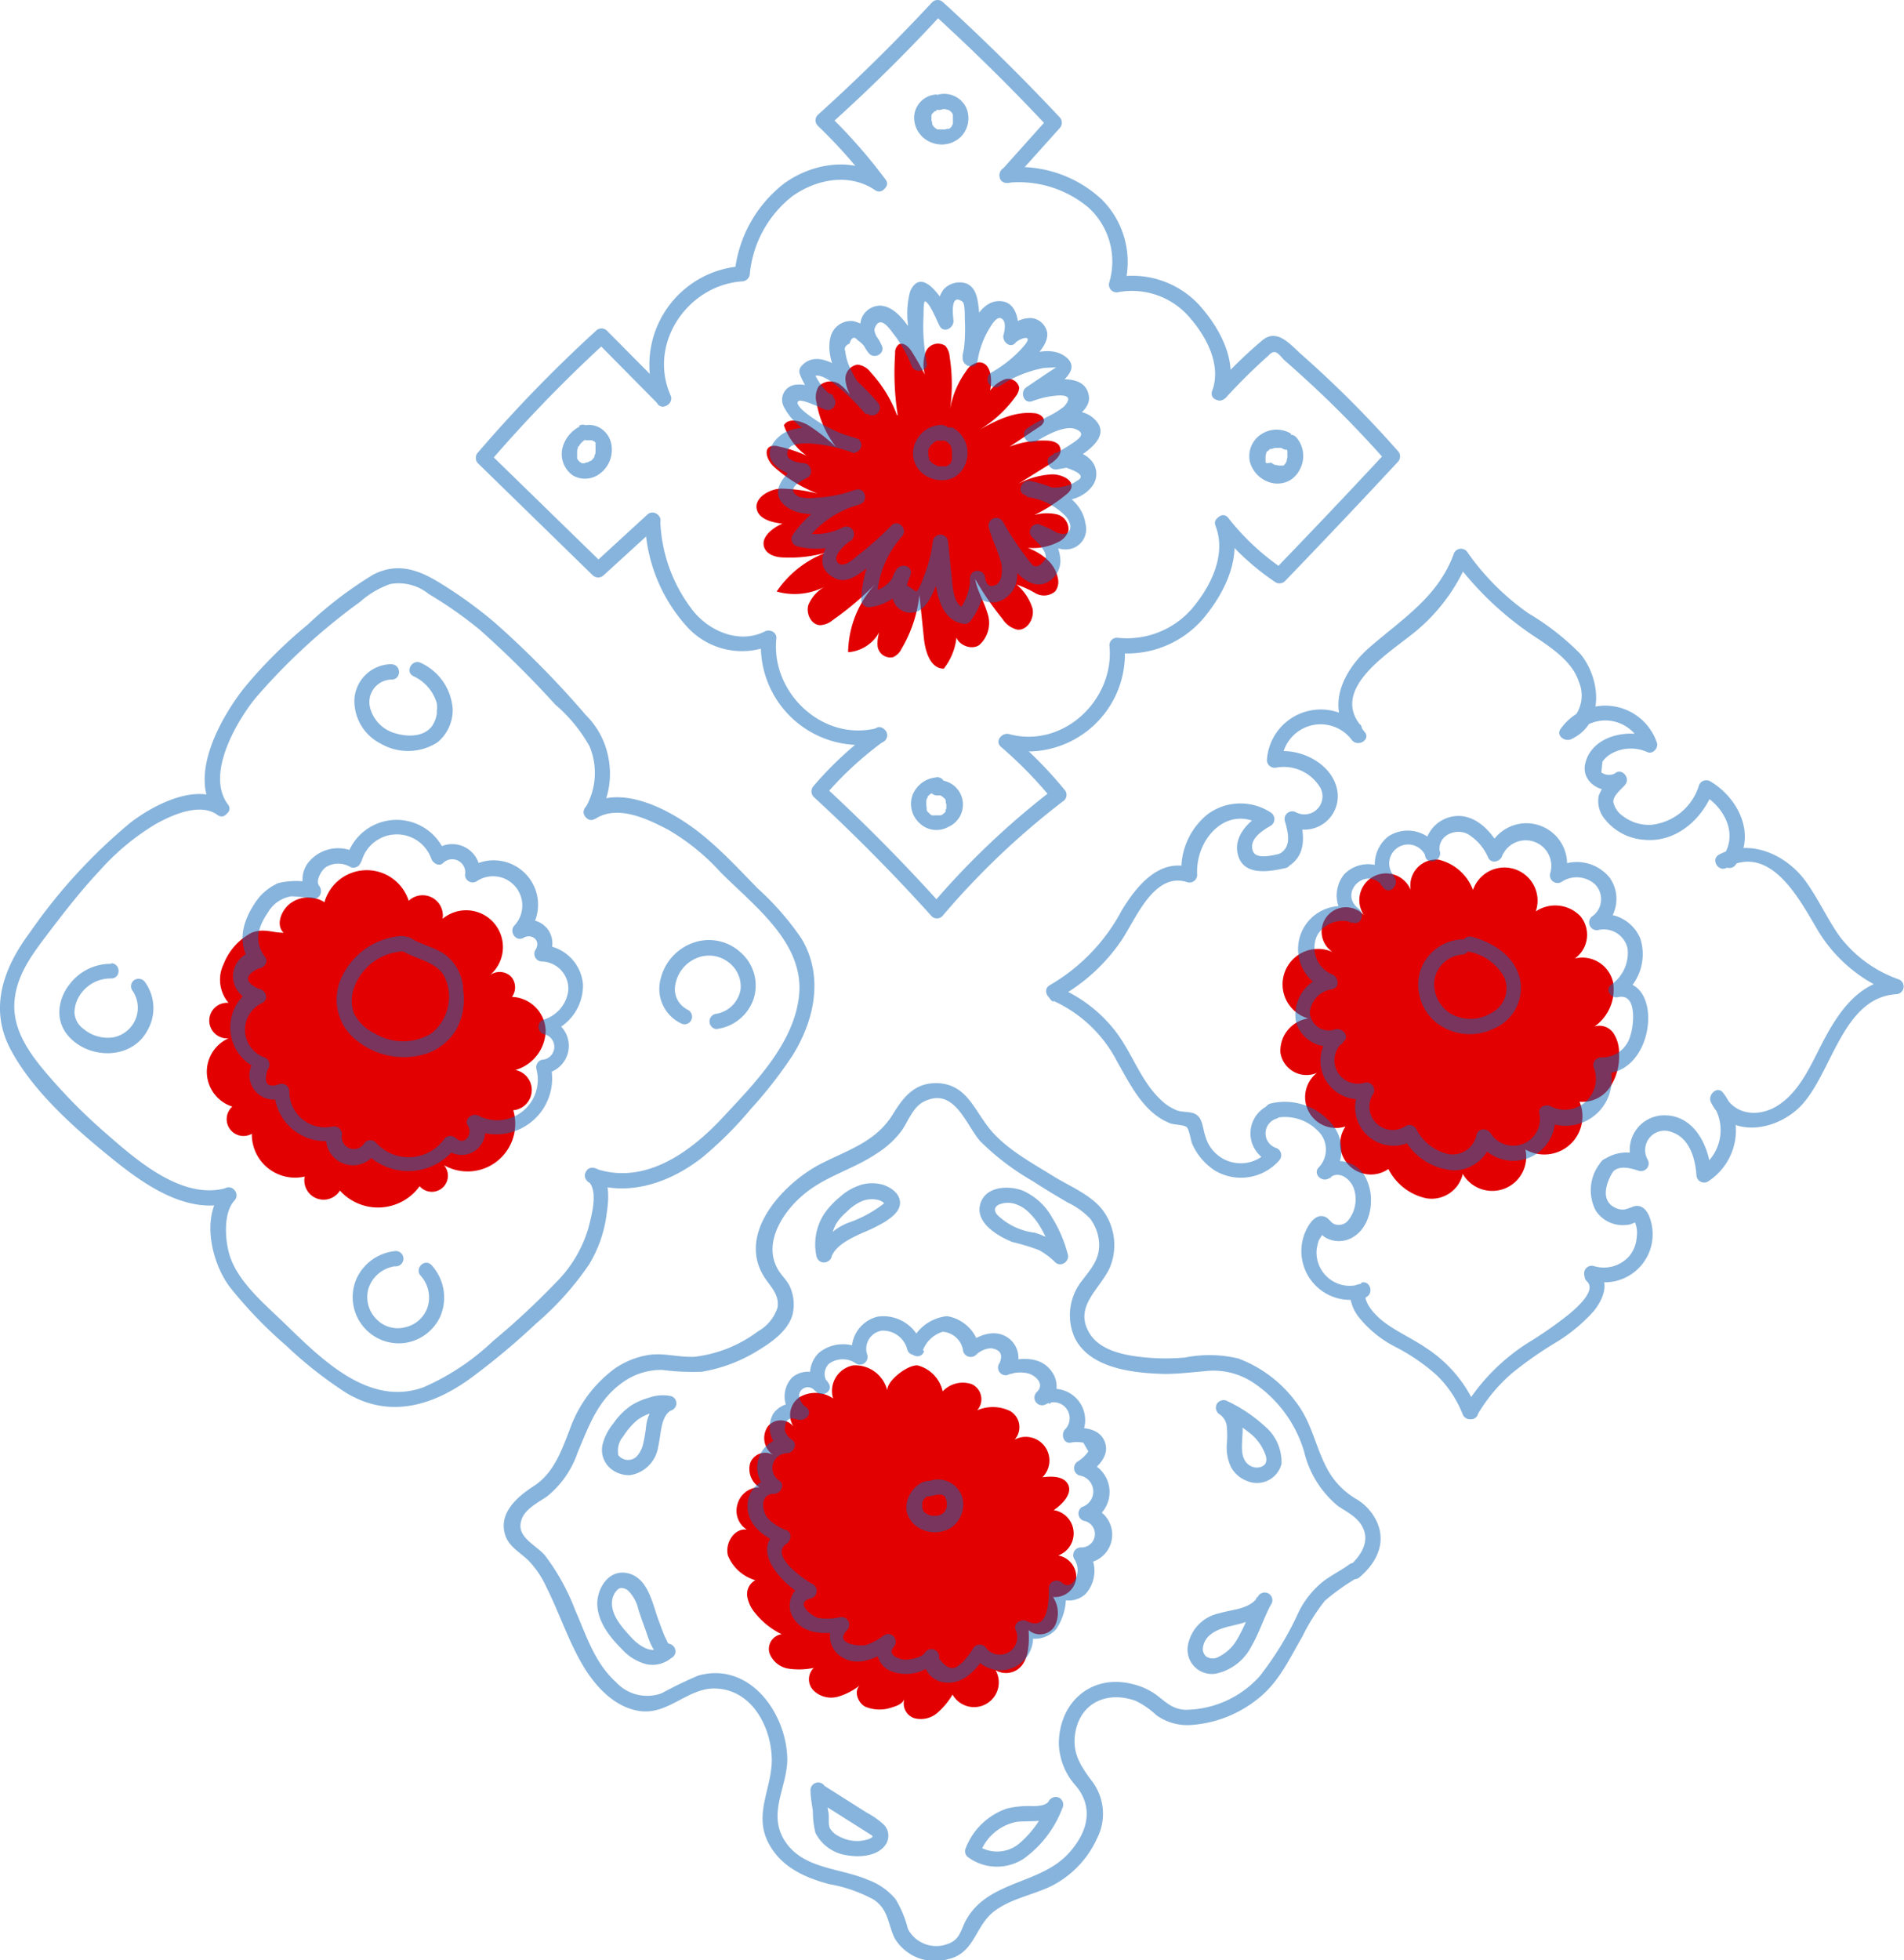 <svg xmlns="http://www.w3.org/2000/svg" viewBox="0 0 156.21 160.79"><defs><style>.cls-1{fill:#e20000;}.cls-2{opacity:0.5;}.cls-3{fill:#0f69ba;}</style></defs><g id="Layer_2" data-name="Layer 2"><g id="Layer_1-2" data-name="Layer 1"><path class="cls-1" d="M72.8,114c0-.78,1.69-2.07,2.48-2a2.83,2.83,0,0,1,2.06,2.13,2.26,2.26,0,0,1,2.39-.59,1.36,1.36,0,0,1,.44,2.14,3.26,3.26,0,0,1,2.7.06,1.53,1.53,0,0,1,.37,2.35,1.94,1.94,0,0,1,2.28,3.09c.79-.11,1.81-.1,2.13.63s-.48,1.58-1.2,2.06a1.93,1.93,0,0,1,.37,3.72,1.79,1.79,0,0,1,1.47,1.92,1.77,1.77,0,0,1-1.9,1.49,2.36,2.36,0,0,1,.14,2.39,1.42,1.42,0,0,1-2.14.32c.07,1.21,0,2.69-1,3.29a1.69,1.69,0,0,1-1.71,0,2,2,0,0,1-3.53,2,6.1,6.1,0,0,1-1.28,1.53,2.08,2.08,0,0,1-1.88.4,1.27,1.27,0,0,1-.78-1.6c-.14.42-.62.6-1,.71A3.06,3.06,0,0,1,71,140c-.66-.34-1-1.38-.37-1.83a5.18,5.18,0,0,1-1.87,1,2.07,2.07,0,0,1-2-.49,1.31,1.31,0,0,1,0-1.87,5.88,5.88,0,0,1-2.09.06,2,2,0,0,1-1.54-1.27,1.22,1.22,0,0,1,1-1.55,6.29,6.29,0,0,1-2.2-1.77,2.77,2.77,0,0,1-.63-1.38,1.29,1.29,0,0,1,.67-1.28,3.49,3.49,0,0,1-2.24-2c-.29-1,.5-2.3,1.54-2.15a1.84,1.84,0,0,1-.77-2.07A1.87,1.87,0,0,1,62.31,122a1.78,1.78,0,0,1-.76-2,1.31,1.31,0,0,1,1.91-.64A1.67,1.67,0,0,1,63,117a1.35,1.35,0,0,1,2.19.14,1.76,1.76,0,0,1,.4-2.53,2.56,2.56,0,0,1,2.76.1A2.13,2.13,0,0,1,70,112a2.7,2.7,0,0,1,2.78,2"/><g class="cls-2"><path class="cls-3" d="M110.69,128.33c-.69.51-1.47.88-2.15,1.4a7.48,7.48,0,0,0-2,2.51,25.72,25.72,0,0,1-3.23,5.3,8.31,8.31,0,0,1-6.07,2.71c-1.16-.07-1.65-.72-2.52-1.33a5.42,5.42,0,0,0-1.72-.76c-3.4-.91-6.09,1.41-6.13,4.83a5.39,5.39,0,0,0,1.42,3.52c1.49,1.82.91,3.82-.59,5.48-2.33,2.6-6.57,2.23-8.41,5.45-.47.81-.47,1.62-1.5,2a2.63,2.63,0,0,1-3.3-1.21,9,9,0,0,0-1-2.43,5.3,5.3,0,0,0-2.27-1.6c-2.31-1-5.32-.87-6.82-3.18s.26-4.52.19-6.85c-.12-3.73-3.13-7.89-7.3-6.73a33.49,33.49,0,0,0-3,1.45,3.47,3.47,0,0,1-3.77-.93c-1.75-1.59-2.41-3.8-3.33-5.89a18.14,18.14,0,0,0-2.49-4.5c-.62-.72-2-1.36-2-2.38,0-1.26,1.31-1.84,2.19-2.45a7.86,7.86,0,0,0,2.49-3.57c.9-2.12,1.62-4.24,3.56-5.67a5.41,5.41,0,0,1,3.39-1.13,19.66,19.66,0,0,0,3.25.15,12.71,12.71,0,0,0,4.67-1.78c1.09-.66,2.41-1.6,2.77-2.9a3.55,3.55,0,0,0-.19-2.25c-.26-.62-.79-1-1.09-1.62-1.1-2.12.53-4.57,2.1-5.91,1.82-1.58,4.17-2.13,6.13-3.47a7.42,7.42,0,0,0,2-1.84c.55-.78.92-1.94,1.83-2.39,2.49-1.23,3.4,1.83,4.61,3.24a20.79,20.79,0,0,0,4.33,3.29c.93.61,1.89,1.18,2.86,1.75a6.31,6.31,0,0,1,1.83,1.31,3.67,3.67,0,0,1,.75,2.16c0,1.25-.7,2-1.41,2.94a4.53,4.53,0,0,0-.61,4.65c1.23,2.58,4.9,2.94,7.41,3,1.08,0,2.14-.13,3.22-.22a5.92,5.92,0,0,1,4.13,1,10.33,10.33,0,0,1,4.08,5.61,8.23,8.23,0,0,0,2.78,4.45c.87.58,1.81,1,2.15,2.07s-.4,2.14-1.26,2.88c-.61.53.28,1.41.88.88,1.34-1.15,2.18-2.72,1.45-4.46a4.27,4.27,0,0,0-1.61-1.88,6.37,6.37,0,0,1-2.5-2.54c-1-1.87-1.25-3.8-2.59-5.52a10.45,10.45,0,0,0-4.71-3.54,10.28,10.28,0,0,0-4.35-.08,17.32,17.32,0,0,1-3.22,0c-1.57-.14-3.75-.5-4.64-2-1.32-2.2.89-3.61,1.68-5.39a4.8,4.8,0,0,0-.57-4.67c-1-1.32-2.78-2-4.15-2.86-1.74-1.08-3.83-2.21-5.14-3.83S79.31,89,77,88.85c-1.88-.09-2.83,1.05-3.73,2.52-1.41,2.31-3.69,2.94-6,4.13-3.06,1.61-7,5.82-4.43,9.45.51.73,1.1,1.32.95,2.31a3.47,3.47,0,0,1-1.61,1.95A10.75,10.75,0,0,1,57,111.29c-1.24.07-2.45-.32-3.7-.16a6.74,6.74,0,0,0-2.88,1.14,10.55,10.55,0,0,0-3.68,5c-.7,1.78-1.31,3.59-3,4.66-1.36.89-2.93,2.26-2.25,4.1.34.9,1.25,1.35,1.89,2a7.79,7.79,0,0,1,1.46,2.18c1,2,1.72,4.17,2.82,6.12,1,1.78,2.58,3.63,4.7,4,2.47.44,4.1-2,6.48-1.82,2.91.17,4.46,3.23,4.48,5.84,0,2.32-1.43,4.35-.36,6.65,1,2.09,3,3,5.08,3.55a12,12,0,0,1,3.61,1.25c1.25.81,1.18,2,1.75,3.19a3.86,3.86,0,0,0,4.36,1.72c2.26-.5,2.2-2.77,3.89-4,1.4-1,3.08-1.27,4.6-2A8.16,8.16,0,0,0,90,150.81a4.43,4.43,0,0,0-.38-4.67c-1-1.32-1.71-2.42-1.38-4.12.48-2.44,2.69-3.31,4.92-2.51a6.69,6.69,0,0,1,1.71,1.18,4.36,4.36,0,0,0,2.76.81,9.8,9.8,0,0,0,5.54-2.13c1.74-1.35,2.59-3.26,3.67-5.11a16.27,16.27,0,0,1,1.85-2.95,18,18,0,0,1,2.68-1.9C112,128.94,111.33,127.85,110.69,128.33Z"/><path class="cls-3" d="M68.17,102.77a2.27,2.27,0,0,1,0-1.1,4.08,4.08,0,0,1,.41-1.25,4,4,0,0,1,.87-1,4.14,4.14,0,0,1,1.21-.87,2.17,2.17,0,0,1,1.25-.15,1.26,1.26,0,0,1,.56.23s.08.11.12.11.1-.15-.1,0a10,10,0,0,1-2.9,1.56A4.7,4.7,0,0,0,67,102.77a.64.64,0,0,0,.44.77.65.65,0,0,0,.77-.44c.38-1,1.66-1.56,2.61-2a12.9,12.9,0,0,0,1.75-.86c.56-.36,1.31-.89,1.27-1.63s-.75-1.21-1.37-1.42a3.29,3.29,0,0,0-1.84,0,4.68,4.68,0,0,0-1.73,1,6.75,6.75,0,0,0-1.24,1.32A4.58,4.58,0,0,0,67,103.1c.25.77,1.45.44,1.21-.33Z"/><path class="cls-3" d="M87.61,102.91a10.76,10.76,0,0,0-1.27-3,5.14,5.14,0,0,0-2.46-2.26c-1.2-.44-3.09-.34-3.47,1.17s1.49,2.6,2.66,3.06a19.09,19.09,0,0,1,2.15.65,5.8,5.8,0,0,1,1.34,1c.58.56,1.46-.32.89-.89a5.87,5.87,0,0,0-2.58-1.53,5.29,5.29,0,0,1-3.06-1.47c-.26-.32-.25-.62.12-.82a1.91,1.91,0,0,1,1.52,0,2.66,2.66,0,0,1,.94.61,5.58,5.58,0,0,1,.83,1,9.57,9.57,0,0,1,1.18,2.75.63.63,0,0,0,1.21-.33Z"/><path class="cls-3" d="M100.05,116a12.35,12.35,0,0,1,2.36,1.45,4,4,0,0,1,1.45,2c.1.4,0,.69-.34.85a1.07,1.07,0,0,1-1-.1c-.81-.52-.61-1.65-.59-2.47a3,3,0,0,0-1.22-2.79c-.69-.42-1.32.66-.64,1.08a1.35,1.35,0,0,1,.58,1,8,8,0,0,1,0,1.47,3.76,3.76,0,0,0,.34,1.84,2.46,2.46,0,0,0,1.33,1.15,2.08,2.08,0,0,0,2.82-1.4,3.84,3.84,0,0,0-1.37-3.09,12.24,12.24,0,0,0-3.07-2.06.65.65,0,0,0-.86.22.64.64,0,0,0,.22.86Z"/><path class="cls-3" d="M103.13,131c-.45.9-.79,1.84-1.24,2.74-.11.22-.22.44-.34.64l-.17.28-.11.16-.06.08a3.53,3.53,0,0,1-1.22,1,1,1,0,0,1-1,0,.83.83,0,0,1-.28-.85c.2-1,1.2-1.42,2.17-1.65,1.29-.3,2.58-.6,3.38-1.76a.63.63,0,1,0-1.08-.63c-.67,1-2.1,1-3.14,1.32a3.28,3.28,0,0,0-2.56,2.53,2,2,0,0,0,2.24,2.43,4.26,4.26,0,0,0,2.94-2.23c.64-1.09,1-2.29,1.6-3.42a.64.64,0,0,0-.23-.86.63.63,0,0,0-.85.23Z"/><path class="cls-3" d="M86.07,147.71c-.25.41-.86.43-1.37.44a7.47,7.47,0,0,0-2.06.19,5.53,5.53,0,0,0-3.44,3.34.62.62,0,0,0,.16.61,4,4,0,0,0,4.63.17,9,9,0,0,0,3.16-4.12.65.65,0,0,0-.22-.86.64.64,0,0,0-.86.23,8.69,8.69,0,0,1-2.45,3.51,2.84,2.84,0,0,1-3.37.19l.16.6a4,4,0,0,1,3-2.57c1.28-.14,2.92.21,3.71-1.1a.63.63,0,0,0-1.08-.63Z"/><path class="cls-3" d="M66.83,147.58l2.69,1.7,1.33.84.6.38a.7.7,0,0,1,.16.14s.08.12,0,0,0,.09,0,0,0-.07,0,0,.06-.05,0,0l-.07.07a1,1,0,0,1-.39.18,2.93,2.93,0,0,1-1.18.1,3.13,3.13,0,0,1-1.11-.35,1.71,1.71,0,0,1-.79-.71,1.88,1.88,0,0,1-.07-.63c0-.28,0-.55-.07-.82-.07-.52-.16-1-.18-1.56a.63.63,0,1,0-1.25,0c0,.55.12,1.1.19,1.65a7.45,7.45,0,0,0,.21,1.77,3.43,3.43,0,0,0,2.65,1.85c1,.17,2.46.07,3.11-.88a1.3,1.3,0,0,0-.16-1.65,6.71,6.71,0,0,0-1.43-1l-3.63-2.3c-.68-.43-1.31.65-.63,1.08Z"/><path class="cls-3" d="M54.35,135c-.81.83-2-.07-2.56-.69s-1.64-1.72-1.58-2.85a1.51,1.51,0,0,1,.48-1.09.46.46,0,0,1,.33-.11.84.84,0,0,1,.54.24,3.16,3.16,0,0,1,.81,1.49c.17.56.37,1.1.57,1.65.34.94.66,2.31,1.86,2.43a.62.62,0,0,0,.62-.62.65.65,0,0,0-.62-.63h.06s-.06-.09,0,0a1.54,1.54,0,0,0-.12-.13c.06.07,0,0,0-.06a6,6,0,0,1-.3-.63c-.2-.53-.41-1.07-.59-1.62-.42-1.29-.88-3.1-2.48-3.36-1.43-.23-2.33,1.2-2.37,2.47,0,1.49,1,2.77,2,3.76A4.11,4.11,0,0,0,53,136.5a2.4,2.4,0,0,0,2.21-.62c.56-.57-.32-1.46-.89-.89Z"/><path class="cls-3" d="M55,114.51a3.28,3.28,0,0,0-1.7.12,5.68,5.68,0,0,0-1.46.62,5.53,5.53,0,0,0-1.51,1.5,4.37,4.37,0,0,0-.91,1.81,2,2,0,0,0,.63,1.86,2.35,2.35,0,0,0,1.66.58A2.77,2.77,0,0,0,54,118.66c.14-.58.17-1.17.31-1.74a2.68,2.68,0,0,1,.29-.77,1.32,1.32,0,0,1,.52-.5c.71-.39.08-1.47-.63-1.08A3.33,3.33,0,0,0,53,117.08a12.84,12.84,0,0,1-.24,1.38,2.23,2.23,0,0,1-.52,1,1,1,0,0,1-.88.28,1.13,1.13,0,0,1-.47-.21l-.18-.18c.05.07,0,0,0-.06l0-.09s0,0,0,0a1.79,1.79,0,0,1,.43-1.39,5.88,5.88,0,0,1,1.1-1.29,3.64,3.64,0,0,1,1.19-.61,6.86,6.86,0,0,1,.78-.2h.27a.48.48,0,0,0,.12,0c.08,0,.08,0,0,0l.1,0a.63.63,0,0,0,.77-.44.62.62,0,0,0-.44-.76Z"/><path class="cls-3" d="M75.71,110.78a2.53,2.53,0,0,1,1.63-1.54A1.82,1.82,0,0,1,79,110.69a.64.64,0,0,0,1.07.45,1.94,1.94,0,0,1,1.23-.55c.78.11,1,.52.71,1.21a.63.63,0,0,0,.61,1,2.78,2.78,0,0,1,1.82-.12c.57.21,1.27.84.64,1.49a.63.63,0,0,0,.76,1,1.31,1.31,0,0,1,1.52,2.1c-.31.36-.14,1.13.45,1.07a2.76,2.76,0,0,1,1.07,0l.41.71a2.76,2.76,0,0,1-.87.83.64.64,0,0,0,.14,1.15,1.33,1.33,0,0,1,.22,2.58.63.63,0,0,0,.15,1.14,1.1,1.1,0,0,1-.26,2.18.63.63,0,0,0-.54.94,1.65,1.65,0,0,1,.19,1.46c-.17.43-.61,1-1.21.49a.63.63,0,0,0-1.06.44c0,1,0,3.62-1.81,2.71-.44-.22-1.12.16-.92.71a1.43,1.43,0,0,1-2.48,1.41.64.64,0,0,0-1,.12,6.54,6.54,0,0,1-.74,1,1.41,1.41,0,0,1-.39.34c-.5.49-1.06.32-1.67-.52a.63.63,0,0,0-1.14-.48c-.24.41-1.19.58-1.61.59s-1.54-.38-1-1-.15-1.39-.76-1a5.47,5.47,0,0,1-1.4.77c-.58.18-2.76-.05-1.63-1.2a.63.63,0,0,0-.6-1.05,5,5,0,0,1-1.76.06c-.46-.1-2.07-1.28-.58-1.62a.63.63,0,0,0,.15-1.14c-.65-.34-3.67-2.37-2.16-3.35.35-.22.46-.88,0-1.08a3.84,3.84,0,0,1-1.56-1c-.5-.61-.67-2,.54-2,.5,0,.88-.72.44-1.06a1.22,1.22,0,0,1,.61-2.27c.48,0,.9-.71.44-1.07a1.51,1.51,0,0,1-.63-.78c0-.85.29-1.15,1-.92s1.34-.52.76-1a1.29,1.29,0,0,1-.59-1,.72.72,0,0,1,1.3-.34l1.08-.63a1.16,1.16,0,0,1,.08-1.6,1.89,1.89,0,0,1,2.23,0,.63.63,0,0,0,.91-.71,1.5,1.5,0,0,1,1.2-2,2.05,2.05,0,0,1,2.08,1.56c.24.76,1.45.43,1.2-.34A3.29,3.29,0,0,0,72,108a2.78,2.78,0,0,0-2,3.51l.92-.71a3.13,3.13,0,0,0-3.74.17,2.41,2.41,0,0,0-.28,3.12c.47.62,1.52.06,1.08-.63a2,2,0,0,0-3-.46,2.26,2.26,0,0,0,.32,3.37l.76-1a2,2,0,0,0-2.64.62,2.33,2.33,0,0,0,.73,3l.45-1.06a2.44,2.44,0,0,0-1.49,4.4l.44-1.07a2.24,2.24,0,0,0-2.22,2.31c0,1.52,1.35,2.51,2.61,3v-1.08c-2.59,1.68.45,4.63,2.16,5.51l.15-1.14a1.89,1.89,0,0,0-1.2,2.79c.85,1.5,2.73,1.39,4.2,1.18l-.61-1a2,2,0,0,0,.28,3c1.38,1,3,.19,4.26-.64l-.76-1a1.81,1.81,0,0,0,.57,2.84,3.4,3.4,0,0,0,4-1l-1.14-.48a1.93,1.93,0,0,0,1.69,2.46c1.57.17,2.62-1.15,3.39-2.31L80,136a2.67,2.67,0,0,0,4.58-2.62l-.92.7a2.36,2.36,0,0,0,3-.46,4.68,4.68,0,0,0,.74-3.33l-1.07.45a2,2,0,0,0,2.74,0,2.82,2.82,0,0,0,.24-3.46l-.54.94a2.34,2.34,0,0,0,.6-4.63l.15,1.14a2.58,2.58,0,0,0-.52-4.87l.15,1.14c.88-.62,2-1.62,1.45-2.83-.45-1-1.71-1.13-2.69-1l.44,1.06a2.57,2.57,0,0,0-3-4.06l.76,1a2.08,2.08,0,0,0,.08-2.79c-.9-1.16-2.5-1-3.76-.67l.61,1a2,2,0,0,0-.2-2.87c-1.1-.91-2.55-.37-3.52.43l1.07.44a3.25,3.25,0,0,0-2.69-2.75,3.62,3.62,0,0,0-3.08,2.5c-.15.79,1,1.13,1.2.34Z"/><path class="cls-3" d="M76.53,121.4l-.27.07c-.08,0-.11,0,0,0H76.2a1.66,1.66,0,0,0-.59.15,2.39,2.39,0,0,0-.93.91,2.15,2.15,0,0,0-.29,1.44,2,2,0,0,0,.87,1.27,2.55,2.55,0,0,0,2.71.11,2.31,2.31,0,0,0,1-2.46,2.09,2.09,0,0,0-2.46-1.49.63.63,0,0,0-.43.77.63.63,0,0,0,.77.43h0c.07,0,.06,0,0,0h.17c.15,0-.13,0,0,0l.2,0h0s.1,0,.12.06l.08,0,0,0c.05,0,.05,0,0,0s.1.09.13.12.13.12,0,0l0,.07.06.1,0,.06,0-.05.06.2c0,.14,0-.14,0,0v.1a.14.14,0,0,1,0,.09v0c0,.07,0,.06,0,0a.87.87,0,0,1,0,.22s0,.08,0,.11.07-.13,0,0a1.32,1.32,0,0,1-.12.2s0,.08,0,.07h0c-.06.05-.12.15-.2.19.12-.06,0,0,0,0l-.1.06-.11.06c.1-.06,0,0,0,0a1.09,1.09,0,0,1-.24.07l-.1,0h-.28c-.16,0,.13,0,0,0l-.1,0-.24-.08s.11.06,0,0l-.14-.07-.1-.07s-.12-.09,0,0c-.07,0-.12-.11-.19-.17h0a.22.22,0,0,1,0-.08.64.64,0,0,1-.08-.14c0,.1,0,0,0,0a.13.13,0,0,1,0-.09v.08a.2.2,0,0,1,0-.07v-.12c0-.12,0,0,0,0a.69.69,0,0,1,0-.24l0-.09c0,.15,0,0,0,0l.15-.23c-.08.1,0,0,0,0l.12-.12.09-.09c.12-.11-.09.06,0,0l.06,0s.15-.08,0,0,0,0,.07,0-.15,0-.09,0h.1a4,4,0,0,0,.6-.12.63.63,0,0,0,.43-.77.63.63,0,0,0-.77-.43Z"/></g><path class="cls-1" d="M73.65,34.05A22.49,22.49,0,0,1,73.44,29a.85.85,0,0,1,.29-.74c.37-.23.82.18,1.06.56.39.62.76,1.26,1.09,1.92a3.07,3.07,0,0,1,.08-1.9,1.09,1.09,0,0,1,1.6-.47,1.53,1.53,0,0,1,.35.88,14.6,14.6,0,0,1,0,4.57,7.41,7.41,0,0,1,1.35-3.37,1.47,1.47,0,0,1,1.05-.73c1,0,1.12,1.38.92,2.32a2.64,2.64,0,0,1,1.22-.93.92.92,0,0,1,1.17.7,1.35,1.35,0,0,1-.3.72A10,10,0,0,1,80,35.46c1.48-.85,3.1-1.74,4.81-1.57.42,0,.95.33.82.73a.8.8,0,0,1-.35.38l-2.45,1.64a7.64,7.64,0,0,1,3-.5c.44,0,1,.13,1.13.53.25.57-.36,1.12-.89,1.44l-3.21,2a6.56,6.56,0,0,1,3.47-1.2c.78,0,1.82.47,1.54,1.19a1.23,1.23,0,0,1-.39.46,13,13,0,0,1-2.63,1.69,3.71,3.71,0,0,1,1.81-.07,1.26,1.26,0,0,1,1,1.36,1.57,1.57,0,0,1-.86.93,4.55,4.55,0,0,1-4.1,0c1.75.34,3.73,1.18,4.08,2.92a1.3,1.3,0,0,1-.2,1.11,1.41,1.41,0,0,1-1.61.17,8.2,8.2,0,0,0-1.57-.72,4.09,4.09,0,0,1,1.32,2c.14.8-.43,1.76-1.24,1.7a2,2,0,0,1-1.23-.88A24.58,24.58,0,0,1,80,47.49c.18,1,.72,1.82,1,2.76a2.43,2.43,0,0,1-.67,2.67c-.82.54-2.24-.31-1.83-1.2a5,5,0,0,1-1.07,3.13c-1.09,0-1.52-1.4-1.63-2.49l-.37-3.57a10.9,10.9,0,0,1-1.46,4.42,1.42,1.42,0,0,1-.71.7A1.06,1.06,0,0,1,72,53a3,3,0,0,1,.38-1.69,3.2,3.2,0,0,1-2.8,2.19,8.48,8.48,0,0,1,2.27-5.63,24.48,24.48,0,0,1-3.54,3,1.71,1.71,0,0,1-1,.41c-.74,0-1.19-.92-1-1.63a3.07,3.07,0,0,1,1.47-1.59,5.37,5.37,0,0,1-4.06.46,8.48,8.48,0,0,1,4.8-3.43,10.94,10.94,0,0,1-4.17.64c-.63,0-1.38-.19-1.63-.78-.36-.85.63-1.63,1.47-2-.89-.09-2-.39-2.12-1.27s1.07-1.57,2-1.6a13.12,13.12,0,0,1,4.36.83,11.5,11.5,0,0,1-4.93-2.62c-.5-.45-.9-1.38-.3-1.67a1.09,1.09,0,0,1,.67,0,11.08,11.08,0,0,1,2.3.76,5.15,5.15,0,0,1-1.86-2.5c.39-.64,1.38-.36,2,0a15.25,15.25,0,0,1,3.35,2.91A8.07,8.07,0,0,1,67,33.06a1.73,1.73,0,0,1,.16-1.36,1.35,1.35,0,0,1,1.67-.22A3.93,3.93,0,0,1,70,32.81a3.44,3.44,0,0,1-.64-1.66,1.17,1.17,0,0,1,1-1.24,1.58,1.58,0,0,1,1.08.64,10.71,10.71,0,0,1,2.15,3.5"/><g class="cls-2"><path class="cls-3" d="M72.66,14.74A43,43,0,0,0,68,9.43v.88q4.91-4.4,9.37-9.25h-.89q5,4.55,9.58,9.45V9.62l-3.86,4.31c-.54.6.34,1.48.88.88l3.86-4.3a.65.65,0,0,0,0-.89q-4.6-4.9-9.57-9.44a.64.64,0,0,0-.89,0Q72,5,67.09,9.43a.62.62,0,0,0,0,.88,42.3,42.3,0,0,1,4.49,5.06c.48.64,1.56,0,1.08-.63Z"/><path class="cls-3" d="M100.51,32.69a47.7,47.7,0,0,1,3.42-3.4c.22-.19.38-.43.66-.41s.62.53.8.68c.61.53,1.22,1.08,1.82,1.63a87.2,87.2,0,0,1,6.59,6.73V37q-4.58,4.93-9.27,9.78l.76-.09a20,20,0,0,1-4.53-4.22c-.5-.63-1.37.26-.88.88a20.92,20.92,0,0,0,4.78,4.42.64.64,0,0,0,.76-.1q4.68-4.85,9.27-9.79a.64.64,0,0,0,0-.88,89.13,89.13,0,0,0-7.89-7.9c-.93-.82-2-2.2-3.23-1.19a38.9,38.9,0,0,0-3.95,3.86c-.54.59.34,1.48.89.88Z"/><path class="cls-3" d="M71.85,59.77a29.53,29.53,0,0,0-5.1,4.7.65.65,0,0,0,0,.89q5.07,4.67,9.68,9.79a.62.62,0,0,0,.88,0,64.09,64.09,0,0,1,9.87-9.4.63.63,0,0,0,.13-1A33.5,33.5,0,0,0,83,60.38c-.6-.53-1.49.35-.88.88a34.23,34.23,0,0,1,4.28,4.4l.12-1a65.23,65.23,0,0,0-10.12,9.6h.88q-4.61-5.13-9.68-9.8v.89a28.4,28.4,0,0,1,4.85-4.51c.64-.47,0-1.56-.63-1.08Z"/><path class="cls-3" d="M54.9,32.27l-5.11-5.15a.63.63,0,0,0-.88,0,114.49,114.49,0,0,0-9.7,10,.65.65,0,0,0,0,.88l9.42,9.19a.65.65,0,0,0,.89,0L54,43.1c.59-.55-.3-1.43-.89-.89l-4.47,4.1h.89L40.1,37.12V38a115.8,115.8,0,0,1,9.69-10h-.88L54,33.15c.57.57,1.46-.31.89-.88Z"/><path class="cls-3" d="M55,32.39c-1.84-4.23,1.42-9,5.89-9.31a.66.66,0,0,0,.63-.63A9.22,9.22,0,0,1,65,16.1c2-1.42,4.69-1.93,6.8-.5.67.45,1.3-.63.63-1.08-2.46-1.67-5.72-1.16-8.06.5a10.6,10.6,0,0,0-4.1,7.43l.62-.62a8.11,8.11,0,0,0-7,11.19c.32.74,1.39.1,1.08-.63Z"/><path class="cls-3" d="M82.61,15a8.89,8.89,0,0,1,6.72,2.05A6,6,0,0,1,91,23.19a.63.63,0,0,0,.77.77,6.23,6.23,0,0,1,5.68,1.91c1.47,1.62,2.8,4,2,6.21-.28.76.93,1.08,1.21.33,1-2.63-.55-5.49-2.3-7.42a7.48,7.48,0,0,0-6.9-2.23l.77.76a7.24,7.24,0,0,0-1.84-7.16,9.94,9.94,0,0,0-7.79-2.61c-.8,0-.81,1.28,0,1.25Z"/><path class="cls-3" d="M82.42,61.42a8,8,0,0,0,9.84-8.49l-.62.63a8.23,8.23,0,0,0,7.12-2.87c1.77-2.14,3.24-5.13,2.16-7.9-.28-.74-1.49-.42-1.2.33.94,2.41-.42,5.06-2,6.89a7.07,7.07,0,0,1-6.07,2.3.62.62,0,0,0-.63.62c.46,4.45-3.78,8.5-8.25,7.28a.63.63,0,0,0-.34,1.21Z"/><path class="cls-3" d="M52.92,42.65a13.34,13.34,0,0,0,3.39,8.7,6.1,6.1,0,0,0,7.08,1.52l-.94-.54a8.12,8.12,0,0,0,9.88,8.58.62.62,0,0,0-.33-1.2c-4.5,1.19-8.8-2.92-8.3-7.38,0-.51-.57-.73-.94-.54-2.08,1.06-4.58,0-5.94-1.74a12.69,12.69,0,0,1-2.65-7.4.63.63,0,0,0-1.25,0Z"/><path class="cls-3" d="M77.42,34.86a2.34,2.34,0,0,0-2.25,1.3,2.13,2.13,0,0,0,.37,2.54,2.49,2.49,0,0,0,2.31.62,2,2,0,0,0,1-.65,2.28,2.28,0,0,0,.51-1.24,2.35,2.35,0,0,0-1.15-2.32.63.63,0,0,0-.63,1.08,1.08,1.08,0,0,1,.18.11c.11.07-.11-.1,0,0l.08.07.07.07s0,.11,0,0a2.26,2.26,0,0,0,.13.2l0,.09c.06.12,0-.14,0,0a1.52,1.52,0,0,1,.06.2s0,.11,0,.17c0-.16,0-.09,0,0a.66.66,0,0,1,0,.14,1.48,1.48,0,0,1,0,.21c0,.12,0-.16,0,0a.44.44,0,0,1,0,.1,1.33,1.33,0,0,1,0,.19c0,.12.06-.13,0,0a.75.75,0,0,1-.07.12.41.41,0,0,1,0,.09c0,.06-.09.06,0,0,0,0-.08.09-.12.12a.5.5,0,0,1-.08.07c.07-.1.09-.06,0,0l-.21.11c.13-.08.08,0,0,0l-.09,0-.1,0h-.28c-.06,0-.19,0,0,0-.12,0-.24,0-.36-.09s-.11-.08,0,0l-.1-.05a.82.82,0,0,1-.2-.12c-.06,0-.08-.09,0,0l-.07-.07-.14-.15c-.09-.09.08.13,0,0l-.06-.08,0-.06,0-.06c0-.06,0,0,0,.05,0-.07,0-.14-.06-.21v0s0-.09,0-.11v-.16c0-.07,0-.05,0,0s0-.08,0-.11a.83.83,0,0,1,0-.15v0c0-.06,0-.05,0,0s.06-.11.07-.14l.13-.2c.08-.11-.09.1,0,0a1.14,1.14,0,0,1,.11-.11l.09-.08.06-.06q-.12.09,0,0l.23-.14,0,0-.05,0s.13,0,.15,0l.12,0c.06,0,0,0-.06,0h.36a.61.61,0,0,0,.62-.62.65.65,0,0,0-.62-.63Z"/><path class="cls-3" d="M76,29.55a15.31,15.31,0,0,1-.23-3.64c0-.29,0-1.24.13-1.19.39.12,1,1.67,1.18,2,.35.68,1.24.16,1.14-.48,0-.12-.34-2.31.76-1.48.2.15.17,1.3.18,1.52a14.07,14.07,0,0,1-.17,3c-.12.78,1.08,1.12,1.21.33a7.25,7.25,0,0,1,1-2.71c.22-.36.71-1.18,1.12-.63.21.28.1.92,0,1.23-.09.56.59,1.12,1,.61.32-.35,1.55-.76.71.24a9.85,9.85,0,0,1-.7.74,10.31,10.31,0,0,1-2,1.47A.63.63,0,0,0,82,31.67a10,10,0,0,1,3.65-1.49l1-.05-.82.54-1.63,1.1c-.55.37-.22,1.39.48,1.14a7.49,7.49,0,0,1,2-.46c.77-.07,1.37.09.6.91a7.06,7.06,0,0,1-1.4.85l-1.61,1,.63,1.08c.73-.48,2.44-1.48,3.38-1.08s.08.89-.46,1.26a15.91,15.91,0,0,1-1.55.89c-.67.33-.18,1.27.48,1.14l.74-.13c1.18.4,1.47.75.88,1.06a2.75,2.75,0,0,1-1.14.48,4,4,0,0,1-2.53-.3l-.48,1.15a5.37,5.37,0,0,1,3.19,1.56,1.59,1.59,0,0,1,.41.83c0,.74-.65.75-1.17.51A8.91,8.91,0,0,0,85.23,43a.63.63,0,0,0-.61,1c.41.42,1.32,1.19,1.16,1.85-.49.68-.9.79-1.22.32-.14-.17-.28-.35-.41-.53a23.3,23.3,0,0,1-1.87-2.85.63.63,0,0,0-1.15.49c.22.89.66,1.69.91,2.57a2.59,2.59,0,0,1,.13,1.26,1.3,1.3,0,0,1-.33.79c-.52.32-.86.19-1-.39l-1.23-.17a4.74,4.74,0,0,1-1,2.82l.54-.31c-.95-.12-1-1.89-1.07-2.53l-.3-2.91a.63.63,0,0,0-1.25,0,10.82,10.82,0,0,1-.68,2.73c-.09.23-.46,1.32-.69,1.38L74.4,48a5.93,5.93,0,0,1,.32-.83l-1.21-.33a2.65,2.65,0,0,1-2.19,1.73l.62.63A8.11,8.11,0,0,1,74,44c.53-.6-.32-1.46-.88-.88a26.19,26.19,0,0,1-2.73,2.43c-.33.25-1.19,1.13-1.67.59s.66-1.53,1.1-1.82a.63.63,0,0,0-.63-1.08,4.94,4.94,0,0,1-3.58.4l.38.92a8.09,8.09,0,0,1,4.43-3.15l-.33-1.2a11.36,11.36,0,0,1-3.16.62,3.94,3.94,0,0,1-1.33-.06c-1.27-.64.09-1.3.64-1.59S66.51,38.05,66,38s-1.8-.21-1.3-1.18c.23-.46,1.27-.45,1.68-.45a13.05,13.05,0,0,1,3.74.82L70.41,36a11.28,11.28,0,0,1-3.68-1.68c-.18-.12-1.64-1.11-1.22-1.42.27-.2,1.9.58,2.15.69a.63.63,0,0,0,.63-1.08,4.86,4.86,0,0,1-1.57-2.12l-.16.6c.91-1,3.93,2.34,4.48,3l.89-.89a8,8,0,0,1-2.1-2.75,4.21,4.21,0,0,1-.48-1.52c-.11-.28,0-.49.35-.65.16-.52.39-.61.67-.27a2.49,2.49,0,0,1,.86,1c.45.65,1.5.07,1.08-.63-.15-.27-.67-1-.55-1.34.44-1.2,1.27.1,1.51.4a10.48,10.48,0,0,1,1.52,2.66c.29.74,1.5.41,1.21-.33-.57-1.42-2-4.61-3.85-4.6a1.67,1.67,0,0,0-1.49,1.11,3.11,3.11,0,0,0,.57,2.73l1.08-.63A3.37,3.37,0,0,0,70,26.34a1.73,1.73,0,0,0-1.87,1.34c-.52,2.19,1.43,4.89,3,6.23a.63.63,0,0,0,.89-.89c-1.08-1.22-4.48-5-6.26-3a.65.65,0,0,0-.16.61,6.38,6.38,0,0,0,2.15,2.87l.63-1.08c-.93-.4-2.25-1.07-3.28-.83a1.24,1.24,0,0,0-.82,1.72,4.82,4.82,0,0,0,2.07,2.12,12.76,12.76,0,0,0,3.81,1.69A.63.63,0,0,0,70.41,36c-1.9-.59-5.28-1.79-6.83.16C62.17,37.89,64.5,39,66,39.22l-.31-1.16c-1.24.65-2.79,2.35-1.15,3.52s4.36.33,6-.21c.75-.25.45-1.43-.33-1.2a9.42,9.42,0,0,0-5.18,3.72.62.62,0,0,0,.37.92,6.34,6.34,0,0,0,4.54-.53l-.63-1.08c-1.27.83-2.93,3.14-.85,4.21.92.48,1.78-.15,2.51-.69A26.71,26.71,0,0,0,74,44l-.88-.88a9.48,9.48,0,0,0-2.46,6.07.63.63,0,0,0,.63.62,4,4,0,0,0,3.4-2.65c.29-.77-.9-1.06-1.21-.33a2.66,2.66,0,0,0,0,2.8,1.52,1.52,0,0,0,1.77.53c.82-.35,1.23-1.39,1.56-2.14a12,12,0,0,0,.92-3.53H76.51c.21,2-.15,6.33,2.62,6.69a.63.63,0,0,0,.54-.31,5.89,5.89,0,0,0,1.16-3.45.63.63,0,0,0-1.23-.16,1.83,1.83,0,0,0,2.81,1.85c2.17-1.46.37-4.28-.07-6.09l-1.14.49c.75,1.31,2.49,5.06,4.54,4.34A2,2,0,0,0,87,46a3.84,3.84,0,0,0-1.5-2.88l-.61,1.05c1,.3,1.93,1.18,3.1.81a1.67,1.67,0,0,0,1.07-2c-.31-2.17-2.65-3.13-4.53-3.53-.65-.14-1.17.84-.48,1.14,1.65.74,4.48.93,5.64-.83a1.66,1.66,0,0,0-.26-2.09c-.81-.84-2-.68-3-.48l.48,1.15c1.07-.55,4.51-2.18,3-3.84s-4.25-.29-5.61.61c-.67.44-.06,1.5.63,1.08,1.12-.67,2.31-1.3,3.37-2,.61-.44,1.23-1.06,1-1.87-.45-1.94-3.73-1.07-5-.63l.48,1.14c.81-.54,4.48-2.24,2.6-3.6-1.7-1.23-4.59.5-6.06,1.34L82,31.67a11.22,11.22,0,0,0,2.54-2c.56-.58,1.45-1.45,1.38-2.34a1.46,1.46,0,0,0-1.3-1.24,2.51,2.51,0,0,0-2.14,1.12l1,.6c.19-1.14.08-3.13-1.52-3.11-1.88,0-2.78,3.13-3,4.56l1.21.33a16.15,16.15,0,0,0,.13-4.28c-.09-.77-.2-1.7-1-2.05a1.77,1.77,0,0,0-1.91.51,3.25,3.25,0,0,0-.4,2.74l1.15-.48c-.41-.79-2.4-4.51-3.47-2.13a7.14,7.14,0,0,0-.18,2.69,15.31,15.31,0,0,0,.28,3.24c.18.78,1.38.45,1.21-.33Z"/><path class="cls-3" d="M76.87,63.76a2.31,2.31,0,0,0-2,1.45,2.14,2.14,0,0,0,.54,2.28,2,2,0,0,0,2.39.34A2,2,0,0,0,76.87,64a.64.64,0,0,0-.63.62.65.65,0,0,0,.63.63H77c.14,0,0,0,0,0a.59.59,0,0,1,.17,0h0c-.09,0,0,0,0,0s.12.1.18.11-.07-.06,0,0l.07.08.08.07c0,.05,0,.07,0,0s.07.1.09.14l0,.09s0,0,0,0a.14.14,0,0,1,0,.06,1.05,1.05,0,0,1,.05.19c0,.12,0,0,0,0v.22s0-.16,0,0,0,.2-.06.2.06-.12,0,0l0,.09,0,.07c-.06.1,0,0,0,0a.54.54,0,0,1-.15.15l-.06.06c-.11.1.11-.07,0,0l-.17.1h0c-.07,0,0,0,0,0l-.08,0-.19,0c-.08,0,.16,0,0,0h-.12s-.08,0-.09,0,.15,0,0,0a.61.61,0,0,1-.18,0c-.11,0,0,0,0,0s-.08,0-.08,0-.16-.08-.18-.12.09.07,0,0l-.07-.08s-.11-.08-.12-.12l0,.06,0-.06-.06-.09a.25.25,0,0,0,0-.07.14.14,0,0,1,0-.06s0,0,0,0A1.27,1.27,0,0,0,76,66.1s0-.1,0-.1,0,.16,0,0a.67.67,0,0,1,0-.2c0-.13,0,0,0,0l0-.12a.31.31,0,0,0,0-.08l0-.06s0,0,0,.05.07-.14.11-.19a.43.43,0,0,0,0-.07c.08-.11-.07.08,0,0l.17-.16c.07-.06,0-.06,0,0a.41.41,0,0,1,.11-.07,1.62,1.62,0,0,0,.18-.1c-.08.07-.08,0,0,0l.12,0,.11,0h0a.63.63,0,1,0,0-1.25Z"/><path class="cls-3" d="M47.54,35a2.72,2.72,0,0,0-1.41,1.81A2.15,2.15,0,0,0,47,39a2,2,0,0,0,2.19-.13,2.43,2.43,0,0,0,1-2.17,2,2,0,0,0-.62-1.34,1.8,1.8,0,0,0-1.37-.5.64.64,0,0,0-.63.62c0,.31.28.67.63.63h.19c.09,0-.15,0,0,0l.08,0,.09,0s-.11-.06,0,0l.09.05s.14.1.07,0l0,0,.08.08a.2.2,0,0,0,.06.07c-.07,0-.06-.08,0,0s0,.05,0,.08.06.14,0,.05,0,.07,0,.07l0,.12c0,.05.06.12,0,0a.38.38,0,0,1,0,.1V37c0,.16,0-.08,0,0a.5.5,0,0,0,0,.13.9.9,0,0,1-.08.23s.06-.11,0,0,0,.05,0,.08-.07.1-.1.16.1-.12,0,0l-.06.07a1,1,0,0,1-.15.14c-.07.07,0,0,0,0l-.06,0-.18.11-.07,0c-.06,0-.06,0,0,0l-.19.06L48,38c-.08,0,.13,0,.05,0h-.18c-.11,0,0,0,.05,0h-.08l-.1,0-.05,0,.05,0-.16-.1c-.06,0,0,0,0,0l-.06-.06-.06-.06c-.1-.09.06.09,0,0a1,1,0,0,1-.11-.17v0c0-.06,0,0,0,0s0-.07,0-.08a.75.75,0,0,1,0-.16v0h0v0a.19.19,0,0,0,0-.08,1.48,1.48,0,0,1,0-.21c0-.06,0-.06,0,0s0-.1,0-.13.07-.17.06-.22,0,.1,0,0,0-.08.07-.12.07-.15.12-.18,0,.06,0,0l.09-.11.17-.15s.12-.1,0,0l.07-.05.21-.12a.64.64,0,0,0,.22-.86.63.63,0,0,0-.85-.22Z"/><path class="cls-3" d="M76.73,7.76A1.92,1.92,0,0,0,75,9.55a2.19,2.19,0,0,0,1.42,2.14,2.26,2.26,0,0,0,2.42-.48,2.17,2.17,0,0,0,.41-2.42,2,2,0,0,0-2.38-1A.62.62,0,1,0,77.18,9l.2-.05s-.16,0,0,0h.19c.08,0-.13,0,0,0L77.7,9c.06,0,.06,0,0,0a.3.3,0,0,0,.08,0,1.08,1.08,0,0,1,.18.11s-.12-.1,0,0l.06.06.07.07c.1.11,0,0,0,0l.09.16c0,.06,0,0,0,0a.32.32,0,0,0,0,.09l0,.1c0,.13,0,0,0,0s0,.18,0,.21,0,.06,0,.09,0-.11,0,0a1.16,1.16,0,0,1,0,.18l0,.09c0,.11,0,0,0,0s-.09.18-.11.21v0c0,.05,0,0,0,0s0,.06-.06.07a.86.86,0,0,1-.14.13c-.06.06.13-.07,0,0l-.08,0-.08,0c-.12.07.1,0,0,0l-.2.05a.22.22,0,0,1-.11,0h-.17s-.09,0-.12,0h.08l-.09,0-.18,0s-.14-.07,0,0,0,0,0,0l-.16-.09c-.1-.07,0,0,0,0s-.08-.07-.11-.1l-.07-.08s-.1-.06,0,0a.62.62,0,0,1-.1-.16l0-.1c0-.08,0,.14,0,0a1.16,1.16,0,0,0-.06-.22s0,.15,0,0,0-.1,0-.14,0-.09,0-.09,0,.1,0,0v0l0-.1a.14.14,0,0,0,0-.06c0,.07,0,.09,0,0s.08-.19.12-.21-.1.12,0,0l.09-.09.06-.06,0,0,0,0,.07,0,.08,0-.07,0S77,9,76.73,9a.65.65,0,0,0,.63-.63.64.64,0,0,0-.63-.62Z"/><path class="cls-3" d="M105.93,35.58a2.28,2.28,0,0,0-2.39,0,2.14,2.14,0,0,0-1,2.28,2.44,2.44,0,0,0,1.88,1.77,2.07,2.07,0,0,0,1.42-.24,2.13,2.13,0,0,0,.81-.9,2.32,2.32,0,0,0-.33-2.65.62.62,0,0,0-.88,0,.64.64,0,0,0,0,.88.46.46,0,0,0,.07.07c.07.08-.07-.11,0,0a1.18,1.18,0,0,1,.11.19s0,0,0,0,0-.13,0-.07l0,.09a1.94,1.94,0,0,1,0,.2c0,.11,0-.14,0,0a.34.34,0,0,0,0,.1,1.48,1.48,0,0,1,0,.21s0,.15,0,0,0,0,0,0a1.6,1.6,0,0,1-.05.21.36.36,0,0,0,0,.09c0,.11.06-.12,0,0l-.1.19-.06.08c0,.05.05-.07.05-.06l0,0a1.14,1.14,0,0,1-.15.16l0,0,.06-.05-.08.06-.09,0,0,0c.1,0,0,0,0,0l-.11,0s-.15,0,0,0,0,0-.06,0h-.09a2,2,0,0,0-.24-.05l-.11,0,.07,0-.06,0-.21-.12,0,0c-.07,0,.1.09,0,0l-.09-.07L103.9,38c-.07-.08.07.1,0,0a.86.86,0,0,0-.07-.1l0-.1,0-.06,0,0,0-.1s0-.16,0,0,0,0,0-.06V37.3c0-.07,0,.07,0,.07a1.66,1.66,0,0,0,.06-.21s0,0,0,0l0,.07,0-.09c0-.06.08-.12.11-.18s-.09.11,0,.06l0,0,.07-.07.07-.07s.13-.1,0,0,0,0,0,0l.1-.06.11,0,0,0c.07,0-.12.05,0,0l.23-.08.11,0h0c.08,0-.14,0-.06,0h.27l.06,0,.11,0s.16.06,0,0,0,0,.05,0l.12.07a.63.63,0,0,0,.85-.22.64.64,0,0,0-.22-.86Z"/></g><path class="cls-1" d="M115.74,73A2.13,2.13,0,0,1,118,70.51,4,4,0,0,1,120.85,73,2.72,2.72,0,1,1,126,74.76a2.86,2.86,0,0,1,3.64.37,2.39,2.39,0,0,1-.43,3.49,2.59,2.59,0,0,1,3.13,1.95,3.7,3.7,0,0,1-1.52,3.63,1.38,1.38,0,0,1,1.56.56,2.92,2.92,0,0,1,.45,1.69,4.55,4.55,0,0,1-.75,2.74,2.73,2.73,0,0,1-2.49,1.18,3.13,3.13,0,0,1-4.44,3.92,2.79,2.79,0,0,1-5.14,2,2.62,2.62,0,0,1-3,2,4.54,4.54,0,0,1-3.1-2.4,2.52,2.52,0,0,1-3.52-3.49A2.53,2.53,0,0,1,108.05,88a2.16,2.16,0,0,1-3-1.66,2.68,2.68,0,0,1,2.28-2.8,2.91,2.91,0,1,1,2-5.45,2,2,0,1,1,2.75-2.8A2.19,2.19,0,1,1,115.74,73"/><g class="cls-2"><path class="cls-3" d="M86.41,82.09a11,11,0,0,1,5.25,5C92.75,89,93.84,91.29,96,92.14c.31.12,1.1.12,1.34.3s.34,1.08.47,1.38A5,5,0,0,0,99.65,96a4.17,4.17,0,0,0,5.32-.84.63.63,0,0,0-.28-1,1.26,1.26,0,0,1,0-2.39.62.62,0,0,0-.34-1.2,2.51,2.51,0,0,0,0,4.79l-.27-1a3,3,0,0,1-5.17-1.11c-.27-.7-.19-1.66-1-1.94-.44-.14-.9-.07-1.35-.23a4.12,4.12,0,0,1-1.38-.92c-1.61-1.54-2.3-3.8-3.65-5.55a11.59,11.59,0,0,0-4.75-3.64c-.74-.31-1.07.9-.33,1.21Z"/><path class="cls-3" d="M86.79,81.87A15,15,0,0,0,92,77.15c1.18-1.74,2.68-5.7,5.43-4.78a.63.63,0,0,0,.79-.61c-.17-2.94,2.48-5.91,5.43-4V66.65c-1.28.74-2.64,2.1-2,3.73.6,1.47,2.58,1.1,3.79.83.79-.17.45-1.38-.33-1.21-.57.13-2,.54-2.3-.15-.41-1,.77-1.73,1.45-2.12a.64.64,0,0,0,0-1.08,4.53,4.53,0,0,0-5.17.13,5.79,5.79,0,0,0-2.15,5l.8-.6c-2.61-.87-4.53,1.54-5.71,3.5a15.47,15.47,0,0,1-5.9,6.13c-.7.38-.07,1.46.64,1.08Z"/><path class="cls-3" d="M121.17,116.12a13.58,13.58,0,0,1,2.83-3.44,30.74,30.74,0,0,1,3.58-2.52,13.64,13.64,0,0,0,3.18-2.62c.76-.94,1.37-2.34.32-3.32-.58-.55-1.47.34-.88.89.82.76-.93,2.23-1.46,2.68A32.43,32.43,0,0,1,125.6,110a16.46,16.46,0,0,0-5.51,5.53.63.63,0,0,0,1.08.63Z"/><path class="cls-3" d="M121.22,115.71a10.94,10.94,0,0,0-4.2-5.13c-1-.69-2.16-1.22-3.17-1.92a6,6,0,0,1-1.24-1.11,3.43,3.43,0,0,1-.41-.61c-.06-.13-.11-.25-.16-.39l0-.14c0-.21-.07-.19-.15.08l-.49.06.1,0c.79.15,1.13-1,.33-1.2a.88.88,0,0,0-1.06,1,3.38,3.38,0,0,0,.66,1.63,9.23,9.23,0,0,0,3.09,2.52,16.17,16.17,0,0,1,3.36,2.31A9.15,9.15,0,0,1,120,116c.29.74,1.5.42,1.21-.33Z"/><path class="cls-3" d="M130.46,105a3.94,3.94,0,0,0,5-4.76c-.17-.69-.58-1.52-1.44-1.28a5.7,5.7,0,0,1-.73.25,1.38,1.38,0,0,1-.77-.14c-1.32-.63-.68-2.25-.07-3.14.46-.67-.63-1.29-1.08-.63a3.6,3.6,0,0,0-.45,4,2.63,2.63,0,0,0,2.56,1.17c.36,0,.66-.25,1-.3h-.33c-.11-.15-.13-.15-.05,0l.06.15a3,3,0,0,1,.12.43,2.56,2.56,0,0,1,0,.73,2.74,2.74,0,0,1-.58,1.52,2.79,2.79,0,0,1-2.94.85.62.62,0,0,0-.34,1.2Z"/><path class="cls-3" d="M111.69,105.3a2.73,2.73,0,0,1-3.67-2.78,3.45,3.45,0,0,1,.18-.77c.07-.18.29-.41.32-.58s.07-.21-.28-.13a1.86,1.86,0,0,0,.23.26,1.5,1.5,0,0,0,.42.29,2.24,2.24,0,0,0,2.13-.12c1.46-.88,1.79-3.13,1.15-4.59a2.53,2.53,0,0,0-3.93-1.11l.88.88a3.32,3.32,0,0,0,.11-4.5,5,5,0,0,0-5-1.63.62.62,0,0,0,.33,1.2,3.79,3.79,0,0,1,3.52,1,2.12,2.12,0,0,1,.15,3c-.6.55.27,1.38.88.88.83-.67,1.8.24,2,1a2.76,2.76,0,0,1-.54,2.55,1,1,0,0,1-1.14.24c-.28-.15-.41-.46-.72-.58-.75-.29-1.29.54-1.56,1.11a4,4,0,0,0,4.85,5.51c.76-.25.44-1.46-.33-1.21Z"/><path class="cls-3" d="M141.69,71.15c3.52-1.9,5.84,2.44,7.26,4.84a12.22,12.22,0,0,0,6.48,5.51l.17-1.23c-3.38.21-5.09,3.27-6.46,6-.81,1.6-1.69,3.38-3.25,4.39s-3.59.84-4.43-.9l-1,.75a3.75,3.75,0,0,1-1,5.33l.94.54c-.11-2.3-1.41-5.11-4.15-4.88a2.83,2.83,0,0,0-2.15,4.25l.71-.92a3.27,3.27,0,0,0-3.37.4c-.58.56.3,1.44.88.88s1.48-.28,2.15-.07a.63.63,0,0,0,.71-.92,1.59,1.59,0,0,1,2-2.25c1.44.5,1.9,2.14,2,3.51a.63.63,0,0,0,.94.54,5,5,0,0,0,1.24-7.29c-.46-.59-1.27.16-1,.76,1.49,3.08,5.37,2.41,7.39.32,2.56-2.67,3.41-8.89,7.83-9.16a.63.63,0,0,0,.16-1.23,10.4,10.4,0,0,1-4.85-3.57c-1-1.42-1.73-3.07-2.77-4.49-1.57-2.15-4.55-3.52-7.08-2.16-.71.38-.08,1.46.63,1.08Z"/><path class="cls-3" d="M142.41,70.92c1.72-2.44.21-5.48-2.11-6.84a.64.64,0,0,0-.92.37,4.6,4.6,0,0,1-3.93,3.21,3.54,3.54,0,0,1-2.38-.78,1.83,1.83,0,0,1-.71-1.11c0-.53.63-1,.95-1.38.54-.6-.34-1.48-.88-.88a4.39,4.39,0,0,0-1.27,1.78,2.31,2.31,0,0,0,.52,1.92,4.5,4.5,0,0,0,3.17,1.67c2.67.28,4.87-1.72,5.74-4.1l-.92.38c1.77,1,3,3.25,1.66,5.13-.46.66.62,1.29,1.08.63Z"/><path class="cls-3" d="M111.6,59.46c-2.33-2.89,2.11-5.74,4-7.24a15,15,0,0,0,4.89-6.37l-1.15.15a26.43,26.43,0,0,0,7,6.5c1.27.87,2.71,1.91,3.2,3.44a2.84,2.84,0,0,1-1.28,3.62l.86.86a3.19,3.19,0,0,1,5.61.85l.77-.77c-1.88-.78-4.9-.17-5.44,2.12-.41,1.7,1.78,2.8,3.11,1.88.65-.46,0-1.54-.63-1.08a1.08,1.08,0,0,1-1.16-.06l.09-.88a2.24,2.24,0,0,1,.8-.7,3.28,3.28,0,0,1,2.9-.08c.44.18.91-.35.77-.77a4.47,4.47,0,0,0-7.9-1.14c-.42.55.36,1.08.85.85,2.77-1.27,2.46-4.94.77-7a20.89,20.89,0,0,0-4.26-3.33,20.34,20.34,0,0,1-5-5,.63.63,0,0,0-1.14.15c-1.29,3.54-4.31,5.37-7,7.73-2,1.79-3.49,4.69-1.55,7.1.5.62,1.38-.27.88-.89Z"/><path class="cls-3" d="M112,60.1a4.43,4.43,0,0,0-8.06,2.25.64.64,0,0,0,.8.61,3.48,3.48,0,0,1,3.59,1.67,1.48,1.48,0,0,1-2,2,.63.63,0,0,0-.92.7c.27.94.59,2.13-.43,2.7-.7.39-.07,1.47.63,1.08,1.57-.88,1.44-2.6,1-4.11l-.92.71a2.74,2.74,0,0,0,4-3c-.49-2.2-3.24-3.48-5.31-3l.79.6a3.19,3.19,0,0,1,5.73-1.62c.48.63,1.57,0,1.08-.63Z"/><path class="cls-3" d="M118.12,69.86c-.21-1.34,1.34-2,2.36-1.41a4.2,4.2,0,0,1,1.62,1.91c.27.54,1,.3,1.14-.15a2.1,2.1,0,0,1,3.94,1.44.63.63,0,0,0,.92.7,2.24,2.24,0,0,1,2.74.17,1.73,1.73,0,0,1-.16,2.61.63.63,0,0,0,.48,1.15,2,2,0,0,1,2.37,1.51,3.18,3.18,0,0,1-1.37,3c-.52.43.06,1.16.61,1,1.61-.34,1.24,2.45,1,3.12a2.39,2.39,0,0,1-2.42,1.82.64.64,0,0,0-.61.79,2.54,2.54,0,0,1-3.52,3.22c-.37-.18-1,0-.94.54a2.19,2.19,0,0,1-4,1.65c-.28-.4-1-.42-1.14.15a2,2,0,0,1-2.34,1.58,3.92,3.92,0,0,1-2.62-2.08.64.64,0,0,0-.85-.22,1.91,1.91,0,0,1-2.66-2.64.63.63,0,0,0-.71-.91,1.92,1.92,0,0,1-1.74-3.35c.57-.52-.16-1.24-.76-1a1.56,1.56,0,0,1-2-1.45,2.14,2.14,0,0,1,1.84-1.87c.67-.15.51-1,0-1.21a2.37,2.37,0,0,1-1.21-3.25,2.43,2.43,0,0,1,2.89-1c.73.24,1-.75.49-1.14-1.71-1.28.61-3.61,2-1.82l.88-.89A1.55,1.55,0,1,1,117,70.34c.37.71,1.45.08,1.08-.63a2.91,2.91,0,0,0-4.17-1.11,2.93,2.93,0,0,0-.41,4.22c.5.63,1.37-.26.88-.89a2.72,2.72,0,0,0-4.11-.2,2.76,2.76,0,0,0,.6,4l.48-1.15A3.53,3.53,0,1,0,109,81.23V80a3.27,3.27,0,0,0-2.66,3.87,2.82,2.82,0,0,0,3.83,1.74l-.75-1a3.17,3.17,0,0,0,2.95,5.44l-.7-.92A3.16,3.16,0,0,0,116,93.51l-.86-.22A5,5,0,0,0,119.27,96a3.21,3.21,0,0,0,3.13-2.53l-1.14.15a3.43,3.43,0,0,0,6.3-2.28l-.94.54A3.79,3.79,0,0,0,132,87.26l-.6.79c4.54.23,5.22-8.28,1.06-7.4l.61,1A4.21,4.21,0,0,0,134.58,77a3.24,3.24,0,0,0-3.75-1.93l.48,1.14a3,3,0,0,0,.75-4.22,3.47,3.47,0,0,0-4.59-.72l.91.71a3.34,3.34,0,1,0-6.34-2.1l1.14-.15c-.72-1.43-2.09-3-3.86-2.78a2.79,2.79,0,0,0-2.4,3.24c.12.79,1.33.45,1.2-.33Z"/><path class="cls-3" d="M120,77.05a3.79,3.79,0,0,0-3.49,2.63,4,4,0,0,0,1.36,4.23,4.48,4.48,0,0,0,4.67.47,3.61,3.61,0,0,0,2.18-4c-.4-1.94-2.22-3.08-4-3.55a.63.63,0,0,0-.34,1.21,4.26,4.26,0,0,1,3,2.06,2.26,2.26,0,0,1-.94,2.94,3.31,3.31,0,0,1-3.33.16,2.88,2.88,0,0,1-1.44-2.73A2.51,2.51,0,0,1,120,78.3a.63.63,0,0,0,0-1.25Z"/></g><path class="cls-1" d="M26.6,74.07a3.61,3.61,0,0,1,6.93-.18,1.66,1.66,0,0,1,2.78,1.48A3,3,0,0,1,40.18,80a1.34,1.34,0,0,1,1.73.09A1.32,1.32,0,0,1,42,81.77a2.88,2.88,0,0,1,2.77,2.78,3.45,3.45,0,0,1-2.48,3.22,1.67,1.67,0,0,1-.18,3.3,3.91,3.91,0,0,1-5.68,4.51,1.3,1.3,0,1,1-2,1.72,4.21,4.21,0,0,1-6.54.36A1.58,1.58,0,0,1,25,96.51,3.55,3.55,0,0,1,20.66,93a1.38,1.38,0,0,1-1.6-2.23,3,3,0,0,1-.31-5.6,1.46,1.46,0,1,1,0-2.91,2.93,2.93,0,0,1-.4-3.19,4.93,4.93,0,0,1,2.29-2.56c1-.39,1.66,0,2.63,0-.71-.67-.14-2,.7-2.51a2.45,2.45,0,0,1,2.64,0"/><g class="cls-2"><path class="cls-3" d="M18.71,66c-1.83-2.42.6-6.65,2.16-8.63a49.86,49.86,0,0,1,8.67-8A7.5,7.5,0,0,1,32,47.91a3.92,3.92,0,0,1,3.17.81,34.43,34.43,0,0,1,4.16,2.91,80.33,80.33,0,0,1,6.22,6.16,12.55,12.55,0,0,1,2.82,3.43A5.68,5.68,0,0,1,48,66.31c-.47.65.61,1.27,1.08.63a6.73,6.73,0,0,0,.85-4.71,6.65,6.65,0,0,0-1.86-3.57,77.89,77.89,0,0,0-7.49-7.6,35.82,35.82,0,0,0-4.78-3.42c-1.7-1-3.34-1.46-5.19-.5a31.8,31.8,0,0,0-5.37,4.1,38.4,38.4,0,0,0-5.12,5.08c-1.94,2.41-4.75,7.32-2.49,10.31.48.64,1.56,0,1.08-.63Z"/><path class="cls-3" d="M18.48,65.78c-2.27-1.68-5.92.26-7.79,1.71a44.63,44.63,0,0,0-8.24,9C.28,79.4-.94,82.71.89,86.12s5.17,6.37,8.16,8.8c2.67,2.17,6.27,4.79,9.91,3.72a.63.63,0,0,0-.33-1.21C15,98.5,11.25,95.2,8.73,93a45.71,45.71,0,0,1-4.9-4.94c-1.39-1.63-2.78-3.55-2.65-5.8s1.48-4,2.76-5.69S6.68,73,8.21,71.38a19.63,19.63,0,0,1,4.64-3.83c1.33-.73,3.6-1.73,5-.7.65.48,1.27-.6.63-1.07Z"/><path class="cls-3" d="M18.35,97.59c-1.93,2.1-1,6,.52,8a35.68,35.68,0,0,0,4.59,4.77,33.69,33.69,0,0,0,4.94,3.89c3.65,2.2,7.31,1,10.51-1.42A59,59,0,0,0,44,108.55a24.55,24.55,0,0,0,4.33-4.83,10.5,10.5,0,0,0,1.44-4.14c.17-1.14.34-2.81-.69-3.63-.62-.49-1.51.39-.88.89.94.75.33,2.88.08,3.87a10.47,10.47,0,0,1-2.66,4.48A63,63,0,0,1,40.45,110a19.7,19.7,0,0,1-5.7,3.79c-4.59,1.68-8.57-2.51-11.59-5.42-1.55-1.49-3.64-3.26-4.31-5.37-.39-1.24-.56-3.5.39-4.53.54-.59-.34-1.48-.89-.89Z"/><path class="cls-3" d="M48.85,67.16c1.82-1.17,4.24,0,5.95.89a17.91,17.91,0,0,1,4.29,3.47c2.67,2.7,6.83,5.72,6.48,10-.34,4-3.68,7.36-6.3,10.17s-6.4,5.59-10.5,4.14c-.76-.27-1.09.94-.34,1.21,3.23,1.14,6.61-.07,9.2-2.11A30.55,30.55,0,0,0,61.57,91,35.94,35.94,0,0,0,65,86.61c1.83-2.9,2.61-6.55.75-9.63a22.9,22.9,0,0,0-3.58-4.1C60.82,71.5,59.5,70.07,58,68.8c-2.33-2-6.78-4.68-9.82-2.72-.67.44,0,1.52.63,1.08Z"/><path class="cls-3" d="M29.67,70.63a3,3,0,0,1,5.72-.18c.13.33.57.64.92.38a1.07,1.07,0,0,1,1.84.93.63.63,0,0,0,.94.54,2.4,2.4,0,0,1,3.11,3.62c-.46.5.13,1.37.76,1s1.43.19,1,.95a.63.63,0,0,0,.53,1,2.23,2.23,0,0,1,2.13,2.4,2.85,2.85,0,0,1-2,2.36.63.63,0,0,0,0,1.2,1.06,1.06,0,0,1-.17,2.1.64.64,0,0,0-.44.77,3.33,3.33,0,0,1-4.76,3.81c-.51-.26-1.23.3-.85.85s-.19,1.69-1,1a.64.64,0,0,0-1,.13,3.6,3.6,0,0,1-5.56.23.62.62,0,0,0-1,.13,1,1,0,0,1-1.8-.67.64.64,0,0,0-.77-.77,2.93,2.93,0,0,1-3.53-2.9.64.64,0,0,0-.94-.54c-.91.26-1.19-.16-.84-1.24a.63.63,0,0,0-.28-1,2.41,2.41,0,0,1-.16-4.46c.6-.32.25-1.11-.31-1.17-1.15-.54-1.15-1.1,0-1.66.41,0,.87-.52.54-.94-.93-1.22-.59-2.46.22-3.63a2.7,2.7,0,0,1,1.94-1.35,14.42,14.42,0,0,1,1.83.2c.59,0,.75-.69.44-1.07s.18-1.27.57-1.53a1.94,1.94,0,0,1,2,0,.63.63,0,0,0,.63-1.08,3.13,3.13,0,0,0-3.86.46,2.25,2.25,0,0,0-.24,3l.45-1.07a6.36,6.36,0,0,0-2.88,0,4.34,4.34,0,0,0-2,1.75c-1,1.53-1.42,3.32-.22,4.89L21.2,78a2.08,2.08,0,0,0,0,4.16L20.9,81a3.67,3.67,0,0,0,.46,6.74l-.27-1a2,2,0,0,0,2.35,3.2l-.94-.54a4.19,4.19,0,0,0,5.11,4.1l-.77-.76a2.21,2.21,0,0,0,4.09,1.63l-1,.12A4.85,4.85,0,0,0,37.47,94l-1,.13a1.93,1.93,0,0,0,2.95-2.48l-.86.86a4.59,4.59,0,0,0,6.59-5.22l-.43.77a2.3,2.3,0,0,0,.18-4.51v1.2a4.09,4.09,0,0,0,2.93-4,3.52,3.52,0,0,0-3.39-3.23l.54.94a1.92,1.92,0,0,0-2.67-2.67l.76,1a3.64,3.64,0,0,0-4.63-5.58l.94.54a2.29,2.29,0,0,0-3.72-2l.92.37a4.28,4.28,0,0,0-8.14.18c-.24.76,1,1.09,1.21.33Z"/><path class="cls-3" d="M32.13,54.48a3.07,3.07,0,0,0-3.05,2.81A3.92,3.92,0,0,0,31.24,61a4.47,4.47,0,0,0,4.64-.1,3.43,3.43,0,0,0,1.26-2.76,4.52,4.52,0,0,0-2.6-3.76c-.72-.37-1.35.71-.63,1.08a3.53,3.53,0,0,1,1.93,2.24,2.51,2.51,0,0,1,0,.61c0,.07,0,.14,0,.21s0-.15,0,0a2.48,2.48,0,0,1-.37,1c-.64.93-2,.94-3,.64A2.94,2.94,0,0,1,30.35,58a1.85,1.85,0,0,1,1.78-2.26c.81,0,.81-1.22,0-1.25Z"/><path class="cls-3" d="M9.12,79.06a4.21,4.21,0,0,0-3.45,1.73,3.78,3.78,0,0,0-.76,1.74,2.94,2.94,0,0,0,.63,2.37c1.65,2,5.18,2.08,6.52-.31a3.67,3.67,0,0,0-.14-4,.66.66,0,0,0-.86-.23.63.63,0,0,0-.22.86,2.47,2.47,0,0,1-1.55,3.87,3.09,3.09,0,0,1-2.46-.71,1.75,1.75,0,0,1-.72-1.32,2.63,2.63,0,0,1,.4-1.36,3,3,0,0,1,2.61-1.44c.81,0,.81-1.22,0-1.25Z"/><path class="cls-3" d="M32.43,102.62a3.92,3.92,0,0,0-3.16,2.22,3.79,3.79,0,0,0,3.84,5.33,3.8,3.8,0,0,0,3-2.16,3.93,3.93,0,0,0-.71-4.24c-.55-.59-1.43.29-.88.88a2.67,2.67,0,0,1,.58,2.51,2.5,2.5,0,0,1-1.86,1.71,2.42,2.42,0,0,1-2.38-.69,2.56,2.56,0,0,1-.64-2.45,2.67,2.67,0,0,1,2.17-1.86.63.63,0,1,0,0-1.25Z"/><path class="cls-3" d="M56.31,82.76a1.85,1.85,0,0,1-.9-2A2.88,2.88,0,0,1,57,78.66a2.61,2.61,0,0,1,2.67.2,2.49,2.49,0,0,1,1.09,2.3,2.44,2.44,0,0,1-2,2,.63.63,0,0,0,0,1.25,3.69,3.69,0,0,0,3.08-2.51,3.6,3.6,0,0,0-1.07-3.77,3.83,3.83,0,0,0-3.92-.79,4.18,4.18,0,0,0-2.66,3A3.13,3.13,0,0,0,56,84a.63.63,0,0,0,.76-.44.64.64,0,0,0-.43-.77Z"/><path class="cls-3" d="M33,76.77A5.87,5.87,0,0,0,28.11,80a4.25,4.25,0,0,0,1.16,5.35,6.12,6.12,0,0,0,5.93,1,4.6,4.6,0,0,0,2.2-1.84A5.19,5.19,0,0,0,38,81.21a3.78,3.78,0,0,0-1.47-2.9c-.86-.61-1.94-.81-2.83-1.36-.69-.43-1.32.65-.63,1.08,1.16.72,3,.87,3.52,2.37a3.83,3.83,0,0,1-1.22,4.38,4.49,4.49,0,0,1-4.6,0,3.71,3.71,0,0,1-1.73-1.66,3.09,3.09,0,0,1,0-2.08,4.51,4.51,0,0,1,4-3c.8-.06.8-1.31,0-1.25Z"/></g></g></g></svg>
